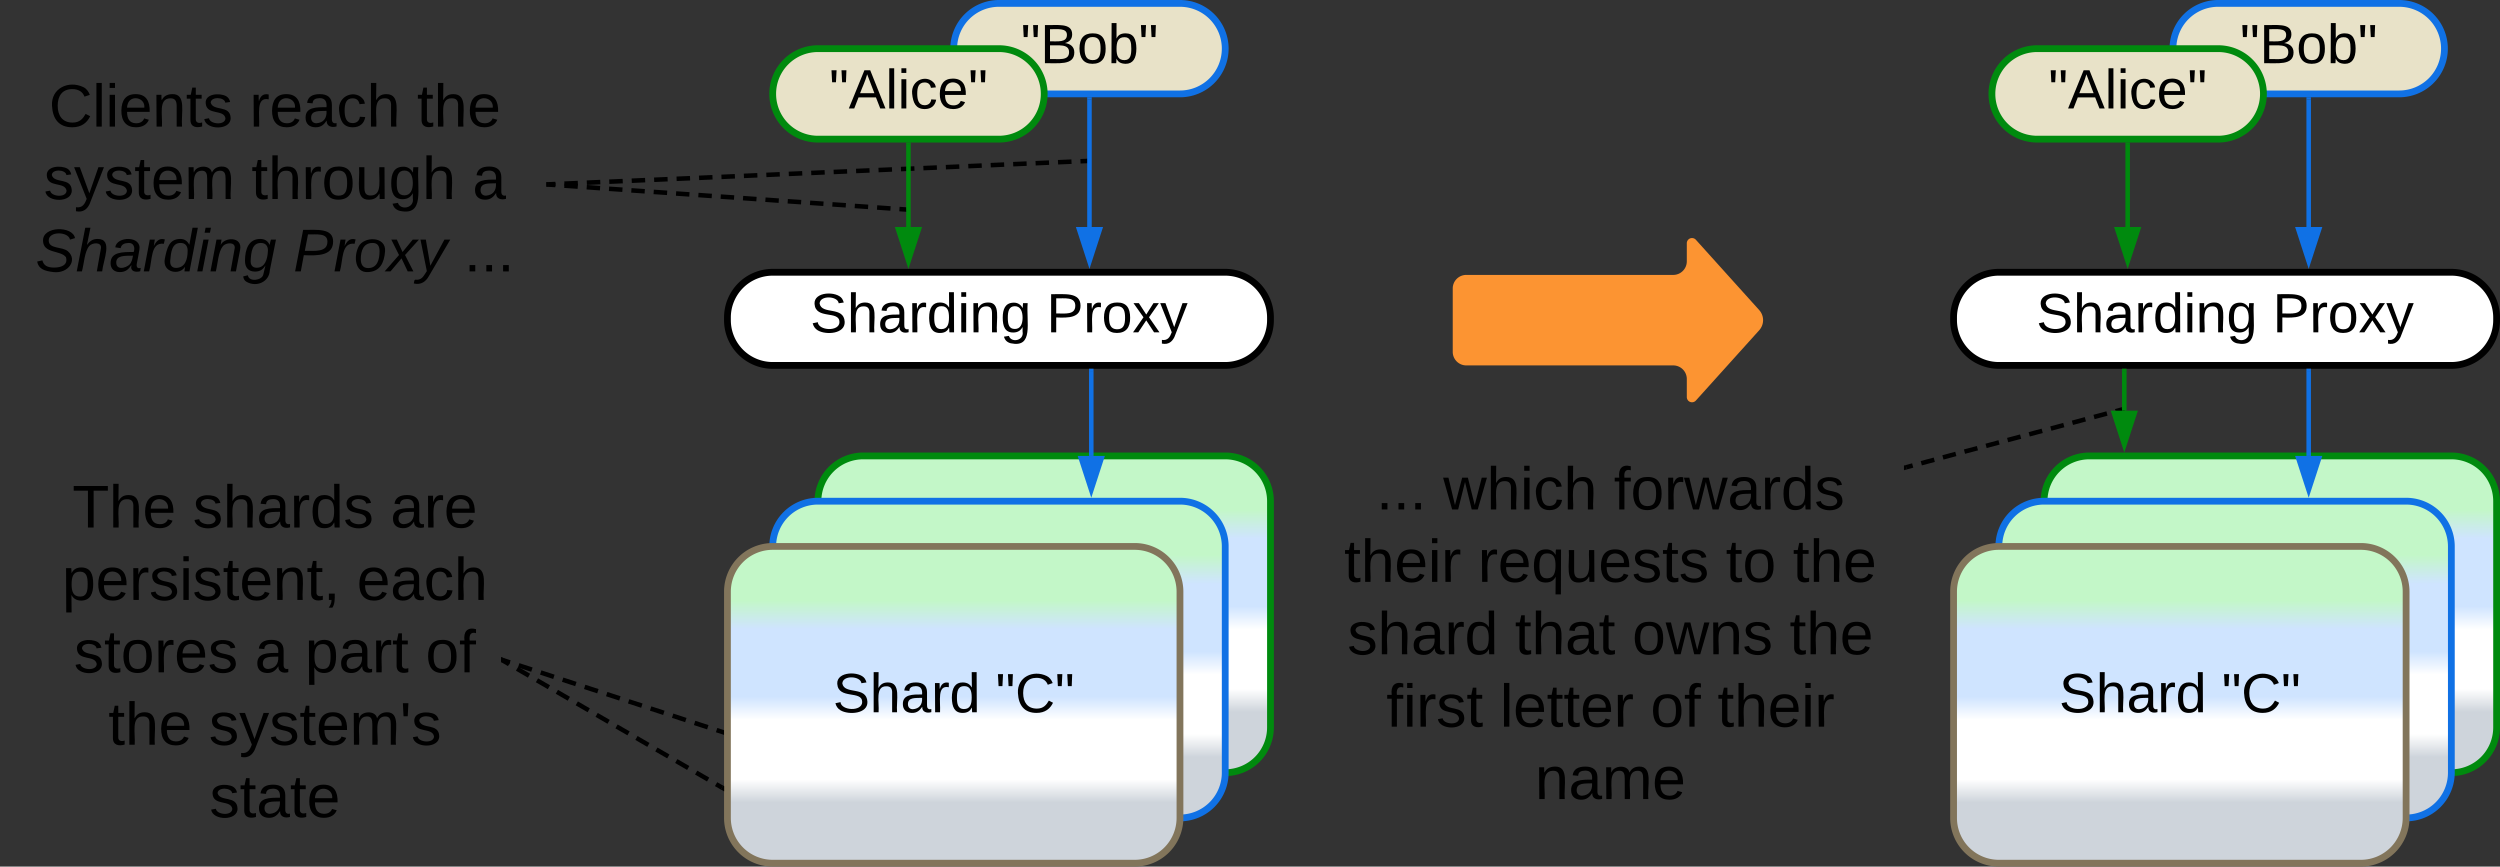 <svg xmlns="http://www.w3.org/2000/svg" xmlns:xlink="http://www.w3.org/1999/xlink" xmlns:lucid="lucid" width="1104.9" height="383"><rect width="100%" height="100%" fill="#333333" stroke="none"/><g transform="translate(-118.5 -418.5)" lucid:page-tab-id="0_0"><path d="M340.95 710.3l2.92.97m3.88 1.27l5.83 1.9m3.9 1.28l5.82 1.9m3.88 1.28l5.83 1.9m3.9 1.28l5.83 1.9m3.9 1.28l5.82 1.9m3.88 1.3l5.84 1.9m3.88 1.27l5.83 1.9m3.9 1.28l5.82 1.92m3.88 1.27l5.83 1.9m3.9 1.27l5.83 1.9m3.9 1.28l5.82 1.9m3.88 1.28l2.92.96" stroke="#000" stroke-width="2" fill="none"/><path d="M341.28 709.4l-.6 1.85-.68-.22v-2.06zM458.5 747.77v2.06l-1.28-.42.6-1.85z" stroke="#000" stroke-width=".05" fill="#000"/><path d="M480 640a20 20 0 0 1 20-20h160a20 20 0 0 1 20 20v100a20 20 0 0 1-20 20H500a20 20 0 0 1-20-20z" stroke="#008a0e" stroke-width="3" fill="url(#a)"/><use xlink:href="#b" transform="matrix(1,0,0,1,485,625) translate(42.275 68.306)"/><use xlink:href="#c" transform="matrix(1,0,0,1,485,625) translate(114.182 68.306)"/><path d="M440 558.83a20 20 0 0 1 20-20h200a20 20 0 0 1 20 20V560a20 20 0 0 1-20 20H460a20 20 0 0 1-20-20z" stroke="#000" stroke-width="3" fill="#fff"/><use xlink:href="#d" transform="matrix(1,0,0,1,445,543.833) translate(31.588 21.556)"/><use xlink:href="#e" transform="matrix(1,0,0,1,445,543.833) translate(136.02 21.556)"/><path d="M540 440a20 20 0 0 1 20-20h80a20 20 0 0 1 20 20 20 20 0 0 1-20 20h-80a20 20 0 0 1-20-20z" stroke="#1071e5" stroke-width="3" fill="#e8e2c8"/><use xlink:href="#f" transform="matrix(1,0,0,1,545,425) translate(24.653 21.431)"/><path d="M460 460a20 20 0 0 1 20-20h80a20 20 0 0 1 20 20 20 20 0 0 1-20 20h-80a20 20 0 0 1-20-20z" stroke="#008a0e" stroke-width="3" fill="#e8e2c8"/><use xlink:href="#g" transform="matrix(1,0,0,1,465,445) translate(19.968 21.431)"/><path d="M120 426a6 6 0 0 1 6-6h228a6 6 0 0 1 6 6v148a6 6 0 0 1-6 6H126a6 6 0 0 1-6-6z" stroke="#000" stroke-opacity="0" stroke-width="3" fill="#fff" fill-opacity="0"/><use xlink:href="#h" transform="matrix(1,0,0,1,125,425) translate(15.148 49.458)"/><use xlink:href="#i" transform="matrix(1,0,0,1,125,425) translate(103.815 49.458)"/><use xlink:href="#j" transform="matrix(1,0,0,1,125,425) translate(177.815 49.458)"/><use xlink:href="#k" transform="matrix(1,0,0,1,125,425) translate(12.852 81.458)"/><use xlink:href="#l" transform="matrix(1,0,0,1,125,425) translate(104.63 81.458)"/><use xlink:href="#m" transform="matrix(1,0,0,1,125,425) translate(202.333 81.458)"/><use xlink:href="#n" transform="matrix(1,0,0,1,125,425) translate(9.185 113.458)"/><use xlink:href="#o" transform="matrix(1,0,0,1,125,425) translate(123.111 113.458)"/><use xlink:href="#p" transform="matrix(1,0,0,1,125,425) translate(198.593 113.458)"/><path d="M361 499.96l2.97-.13m3.97-.17l5.95-.26m3.96-.17l5.95-.26m3.97-.17l5.95-.26m3.97-.17l5.94-.26m3.97-.16l5.96-.26m3.96-.17l5.96-.25m3.96-.17l5.95-.26m3.96-.17l5.95-.26m3.97-.18l5.96-.26m3.96-.17l5.94-.27m3.97-.17l5.96-.26m3.96-.17l5.96-.26m3.96-.17l5.95-.26m3.96-.17l5.95-.26m3.97-.16l5.96-.26m3.96-.17l5.94-.25m3.97-.17l5.96-.26m3.97-.17l5.95-.26m3.96-.18l5.95-.26m3.96-.17l5.95-.27m3.98-.17l5.95-.26m3.96-.17l5.94-.26m3.97-.17l5.96-.26m3.97-.17l2.97-.13" stroke="#000" stroke-width="2" fill="none"/><path d="M361.07 500.93l-1.07.05v-1.96l.98-.04z" stroke="#000" stroke-width=".05" fill="#000"/><path d="M598.98 489.64l1.02-.04M361 500.07l2.96.2m3.95.28l5.94.42m3.95.27l5.9.42m3.96.28l5.93.4m3.94.3l5.92.4m3.95.28l5.94.4m3.95.3l5.9.4m3.96.28l5.93.42m3.94.27l5.92.4m3.95.28l5.94.42m3.95.27l5.9.42m3.96.27l5.93.4m3.94.3l5.92.4m3.95.28l5.94.4m3.95.3l5.9.4m3.96.28l5.93.42m3.94.27l2.96.2" stroke="#000" stroke-width="2" fill="none"/><path d="M361.1 499.1l-.15 1.94-.95-.06v-1.96z" stroke="#000" stroke-width=".05" fill="#000"/><path d="M518.98 511.13l1.02.07" stroke="#000" stroke-width="2" fill="none"/><path d="M760.55 546a6 6 0 0 1 6-6H858a6 6 0 0 0 6-6v-8a2.3 2.3 0 0 1 4-1.54l28 31.08a6.67 6.67 0 0 1 0 8.92l-28 31.08a2.3 2.3 0 0 1-4-1.54v-8a6 6 0 0 0-6-6h-91.45a6 6 0 0 1-6-6z" fill="#fc9432"/><path d="M699.75 605.42a6 6 0 0 1 6-6H954a6 6 0 0 1 6 6V794a6 6 0 0 1-6 6H705.75a6 6 0 0 1-6-6z" stroke="#000" stroke-opacity="0" stroke-width="3" fill="#fff" fill-opacity="0"/><use xlink:href="#q" transform="matrix(1,0,0,1,704.75,604.417) translate(21.981 39.24)"/><use xlink:href="#r" transform="matrix(1,0,0,1,704.75,604.417) translate(51.611 39.24)"/><use xlink:href="#s" transform="matrix(1,0,0,1,704.75,604.417) translate(127.019 39.24)"/><use xlink:href="#t" transform="matrix(1,0,0,1,704.75,604.417) translate(7.833 71.24)"/><use xlink:href="#u" transform="matrix(1,0,0,1,704.75,604.417) translate(66.944 71.24)"/><use xlink:href="#v" transform="matrix(1,0,0,1,704.75,604.417) translate(176.5 71.24)"/><use xlink:href="#j" transform="matrix(1,0,0,1,704.75,604.417) translate(206.13 71.24)"/><use xlink:href="#w" transform="matrix(1,0,0,1,704.75,604.417) translate(9.278 103.24)"/><use xlink:href="#x" transform="matrix(1,0,0,1,704.75,604.417) translate(83.278 103.24)"/><use xlink:href="#y" transform="matrix(1,0,0,1,704.75,604.417) translate(135.13 103.24)"/><use xlink:href="#j" transform="matrix(1,0,0,1,704.75,604.417) translate(204.685 103.24)"/><use xlink:href="#z" transform="matrix(1,0,0,1,704.75,604.417) translate(26.463 135.24)"/><use xlink:href="#A" transform="matrix(1,0,0,1,704.75,604.417) translate(76.685 135.24)"/><use xlink:href="#B" transform="matrix(1,0,0,1,704.75,604.417) translate(143.204 135.24)"/><use xlink:href="#C" transform="matrix(1,0,0,1,704.75,604.417) translate(172.833 135.24)"/><use xlink:href="#D" transform="matrix(1,0,0,1,704.75,604.417) translate(92.204 167.24)"/><path d="M460 660a20 20 0 0 1 20-20h160a20 20 0 0 1 20 20v100a20 20 0 0 1-20 20H480a20 20 0 0 1-20-20z" stroke="#1071e5" stroke-width="3" fill="url(#E)"/><use xlink:href="#b" transform="matrix(1,0,0,1,465,645) translate(42.275 68.306)"/><use xlink:href="#F" transform="matrix(1,0,0,1,465,645) translate(114.182 68.306)"/><path d="M440 680a20 20 0 0 1 20-20h160a20 20 0 0 1 20 20v100a20 20 0 0 1-20 20H460a20 20 0 0 1-20-20z" stroke="#82755b" stroke-width="3" fill="url(#G)"/><use xlink:href="#b" transform="matrix(1,0,0,1,445,665) translate(41.63 68.306)"/><use xlink:href="#H" transform="matrix(1,0,0,1,445,665) translate(113.537 68.306)"/><path d="M600 518.83V462.5" stroke="#1071e5" stroke-width="2" fill="none"/><path d="M600 534.1l-4.63-14.27h9.26z" stroke="#1071e5" stroke-width="2" fill="#1071e5"/><path d="M600.98 462.53H599v-1.03H601z" stroke="#1071e5" stroke-width=".05" fill="#1071e5"/><path d="M600.8 620v-37.5" stroke="#1071e5" stroke-width="2" fill="none"/><path d="M600.8 635.26L596.17 621h9.26z" stroke="#1071e5" stroke-width="2" fill="#1071e5"/><path d="M601.77 582.53h-1.94v-1.03h1.94z" stroke="#1071e5" stroke-width=".05" fill="#1071e5"/><path d="M520 518.83V482.5" stroke="#008a0e" stroke-width="2" fill="none"/><path d="M520 534.1l-4.63-14.27h9.26z" stroke="#008a0e" stroke-width="2" fill="#008a0e"/><path d="M520.98 482.53H519v-1.03H521z" stroke="#008a0e" stroke-width=".05" fill="#008a0e"/><path d="M981.9 558.83a20 20 0 0 1 20-20h200a20 20 0 0 1 20 20V560a20 20 0 0 1-20 20h-200a20 20 0 0 1-20-20z" stroke="#000" stroke-width="3" fill="#fff"/><use xlink:href="#d" transform="matrix(1,0,0,1,986.9,543.833) translate(31.588 21.556)"/><use xlink:href="#e" transform="matrix(1,0,0,1,986.9,543.833) translate(136.02 21.556)"/><path d="M1078.85 440a20 20 0 0 1 20-20h80a20 20 0 0 1 20 20 20 20 0 0 1-20 20h-80a20 20 0 0 1-20-20z" stroke="#1071e5" stroke-width="3" fill="#e8e2c8"/><use xlink:href="#f" transform="matrix(1,0,0,1,1083.85,425) translate(24.653 21.431)"/><path d="M998.85 460a20 20 0 0 1 20-20h80a20 20 0 0 1 20 20 20 20 0 0 1-20 20h-80a20 20 0 0 1-20-20z" stroke="#008a0e" stroke-width="3" fill="#e8e2c8"/><g><use xlink:href="#g" transform="matrix(1,0,0,1,1003.85,445) translate(19.968 21.431)"/></g><path d="M1138.85 518.83V462.5" stroke="#1071e5" stroke-width="2" fill="none"/><path d="M1138.85 534.1l-4.63-14.27h9.27z" stroke="#1071e5" stroke-width="2" fill="#1071e5"/><path d="M1139.83 462.53h-1.95v-1.03h1.94z" stroke="#1071e5" stroke-width=".05" fill="#1071e5"/><path d="M1058.85 518.83V482.5" stroke="#008a0e" stroke-width="2" fill="none"/><path d="M1058.85 534.1l-4.63-14.27h9.26z" stroke="#008a0e" stroke-width="2" fill="#008a0e"/><path d="M1059.83 482.53h-1.95v-1.03h1.94z" stroke="#008a0e" stroke-width=".05" fill="#008a0e"/><path d="M140 626a6 6 0 0 1 6-6h188a6 6 0 0 1 6 6v168a6 6 0 0 1-6 6H146a6 6 0 0 1-6-6z" stroke="#000" stroke-opacity="0" stroke-width="3" fill="#fff" fill-opacity="0"/><g><use xlink:href="#I" transform="matrix(1,0,0,1,145,625) translate(5.481 26.646)"/><use xlink:href="#J" transform="matrix(1,0,0,1,145,625) translate(58.741 26.646)"/><use xlink:href="#K" transform="matrix(1,0,0,1,145,625) translate(146.074 26.646)"/><use xlink:href="#L" transform="matrix(1,0,0,1,145,625) translate(1 58.646)"/><use xlink:href="#M" transform="matrix(1,0,0,1,145,625) translate(131.222 58.646)"/><use xlink:href="#N" transform="matrix(1,0,0,1,145,625) translate(6.185 90.646)"/><use xlink:href="#O" transform="matrix(1,0,0,1,145,625) translate(86.111 90.646)"/><use xlink:href="#P" transform="matrix(1,0,0,1,145,625) translate(108.333 90.646)"/><use xlink:href="#Q" transform="matrix(1,0,0,1,145,625) translate(161.593 90.646)"/><use xlink:href="#R" transform="matrix(1,0,0,1,145,625) translate(21.407 122.646)"/><use xlink:href="#S" transform="matrix(1,0,0,1,145,625) translate(65.852 122.646)"/><use xlink:href="#T" transform="matrix(1,0,0,1,145,625) translate(66.111 154.646)"/></g><path d="M340.87 710.5l2.63 1.53m3.52 2.04l5.28 3.06m3.52 2.04l5.28 3.06m3.52 2.03l5.28 3.06m3.52 2.04l5.27 3.06m3.5 2.04l5.3 3.06m3.5 2.04l5.3 3.06m3.5 2.04l5.28 3.06m3.52 2.03l5.28 3.06m3.52 2.05l5.28 3.06m3.52 2.05l5.28 3.06m3.52 2.05l2.63 1.53" stroke="#000" stroke-width="2" fill="none"/><path d="M341.38 709.67l-.98 1.7-.4-.24v-2.26zM438.5 765.95v2.25l-1.38-.8.98-1.68z" stroke="#000" stroke-width=".05" fill="#000"/><path d="M960.97 625l2.86-.76m3.8-1.02l5.74-1.53m3.82-1.03l5.7-1.54m3.83-1.02l5.72-1.52m3.82-1.02l5.73-1.54m3.8-1.02l5.74-1.53m3.8-1.02l5.74-1.54m3.82-1l5.72-1.54m3.82-1.02l5.72-1.54m3.82-1.02l5.72-1.53m3.82-1.02l2.86-.77" stroke="#000" stroke-width="2" fill="none"/><path d="M961.24 625.95l-1.24.33v-2.02l.74-.2z" stroke="#000" stroke-width=".05" fill="#000"/><path d="M1056.36 599.47l1-.27" stroke="#000" stroke-width="2" fill="none"/><path d="M1021.9 640a20 20 0 0 1 20-20h160a20 20 0 0 1 20 20v100a20 20 0 0 1-20 20h-160a20 20 0 0 1-20-20z" stroke="#008a0e" stroke-width="3" fill="url(#U)"/><g><use xlink:href="#b" transform="matrix(1,0,0,1,1026.9,625) translate(42.275 68.306)"/><use xlink:href="#c" transform="matrix(1,0,0,1,1026.9,625) translate(114.182 68.306)"/></g><path d="M1001.9 660a20 20 0 0 1 20-20h160a20 20 0 0 1 20 20v100a20 20 0 0 1-20 20h-160a20 20 0 0 1-20-20z" stroke="#1071e5" stroke-width="3" fill="url(#V)"/><g><use xlink:href="#b" transform="matrix(1,0,0,1,1006.9,645) translate(42.275 68.306)"/><use xlink:href="#F" transform="matrix(1,0,0,1,1006.9,645) translate(114.182 68.306)"/></g><path d="M981.9 680a20 20 0 0 1 20-20h160a20 20 0 0 1 20 20v100a20 20 0 0 1-20 20h-160a20 20 0 0 1-20-20z" stroke="#82755b" stroke-width="3" fill="url(#W)"/><g><use xlink:href="#b" transform="matrix(1,0,0,1,986.9,665) translate(41.63 68.306)"/><use xlink:href="#H" transform="matrix(1,0,0,1,986.9,665) translate(113.537 68.306)"/></g><path d="M1138.85 620v-37.5" stroke="#1071e5" stroke-width="2" fill="none"/><path d="M1138.85 635.26l-4.63-14.26h9.27z" stroke="#1071e5" stroke-width="2" fill="#1071e5"/><path d="M1139.83 582.53h-1.95v-1.03h1.94z" stroke="#1071e5" stroke-width=".05" fill="#1071e5"/><path d="M1057.35 600v-17.5" stroke="#008a0e" stroke-width="2" fill="none"/><path d="M1057.35 615.26l-4.63-14.26h9.27z" stroke="#008a0e" stroke-width="2" fill="#008a0e"/><path d="M1058.33 582.53h-1.95v-1.03h1.94z" stroke="#008a0e" stroke-width=".05" fill="#008a0e"/><defs><linearGradient gradientUnits="userSpaceOnUse" id="a" x1="480" y1="760" x2="480" y2="620"><stop offset="19.2%" stop-color="#ced4db"/><stop offset="26.45%" stop-color="#fff"/><stop offset="45.29%" stop-color="#fff"/><stop offset="52.54%" stop-color="#cfe4ff"/><stop offset="73.91%" stop-color="#cfe4ff"/><stop offset="82.97%" stop-color="#c3f7c8"/></linearGradient><path d="M185-189c-5-48-123-54-124 2 14 75 158 14 163 119 3 78-121 87-175 55-17-10-28-26-33-46l33-7c5 56 141 63 141-1 0-78-155-14-162-118-5-82 145-84 179-34 5 7 8 16 11 25" id="X"/><path d="M106-169C34-169 62-67 57 0H25v-261h32l-1 103c12-21 28-36 61-36 89 0 53 116 60 194h-32v-121c2-32-8-49-39-48" id="Y"/><path d="M141-36C126-15 110 5 73 4 37 3 15-17 15-53c-1-64 63-63 125-63 3-35-9-54-41-54-24 1-41 7-42 31l-33-3c5-37 33-52 76-52 45 0 72 20 72 64v82c-1 20 7 32 28 27v20c-31 9-61-2-59-35zM48-53c0 20 12 33 32 33 41-3 63-29 60-74-43 2-92-5-92 41" id="Z"/><path d="M114-163C36-179 61-72 57 0H25l-1-190h30c1 12-1 29 2 39 6-27 23-49 58-41v29" id="aa"/><path d="M85-194c31 0 48 13 60 33l-1-100h32l1 261h-30c-2-10 0-23-3-31C134-8 116 4 85 4 32 4 16-35 15-94c0-66 23-100 70-100zm9 24c-40 0-46 34-46 75 0 40 6 74 45 74 42 0 51-32 51-76 0-42-9-74-50-73" id="ab"/><g id="b"><use transform="matrix(0.068,0,0,0.068,0,0)" xlink:href="#X"/><use transform="matrix(0.068,0,0,0.068,16.296,0)" xlink:href="#Y"/><use transform="matrix(0.068,0,0,0.068,29.877,0)" xlink:href="#Z"/><use transform="matrix(0.068,0,0,0.068,43.457,0)" xlink:href="#aa"/><use transform="matrix(0.068,0,0,0.068,51.537,0)" xlink:href="#ab"/></g><path d="M109-170H84l-4-78h32zm-65 0H19l-4-78h33" id="ac"/><path d="M205 0l-28-72H64L36 0H1l101-248h38L239 0h-34zm-38-99l-47-123c-12 45-31 82-46 123h93" id="ad"/><g id="c"><use transform="matrix(0.068,0,0,0.068,0,0)" xlink:href="#ac"/><use transform="matrix(0.068,0,0,0.068,8.623,0)" xlink:href="#ad"/><use transform="matrix(0.068,0,0,0.068,24.92,0)" xlink:href="#ac"/></g><path d="M24-231v-30h32v30H24zM24 0v-190h32V0H24" id="ae"/><path d="M117-194c89-4 53 116 60 194h-32v-121c0-31-8-49-39-48C34-167 62-67 57 0H25l-1-190h30c1 10-1 24 2 32 11-22 29-35 61-36" id="af"/><path d="M177-190C167-65 218 103 67 71c-23-6-38-20-44-43l32-5c15 47 100 32 89-28v-30C133-14 115 1 83 1 29 1 15-40 15-95c0-56 16-97 71-98 29-1 48 16 59 35 1-10 0-23 2-32h30zM94-22c36 0 50-32 50-73 0-42-14-75-50-75-39 0-46 34-46 75s6 73 46 73" id="ag"/><g id="d"><use transform="matrix(0.068,0,0,0.068,0,0)" xlink:href="#X"/><use transform="matrix(0.068,0,0,0.068,16.296,0)" xlink:href="#Y"/><use transform="matrix(0.068,0,0,0.068,29.877,0)" xlink:href="#Z"/><use transform="matrix(0.068,0,0,0.068,43.457,0)" xlink:href="#aa"/><use transform="matrix(0.068,0,0,0.068,51.537,0)" xlink:href="#ab"/><use transform="matrix(0.068,0,0,0.068,65.117,0)" xlink:href="#ae"/><use transform="matrix(0.068,0,0,0.068,70.481,0)" xlink:href="#af"/><use transform="matrix(0.068,0,0,0.068,84.062,0)" xlink:href="#ag"/></g><path d="M30-248c87 1 191-15 191 75 0 78-77 80-158 76V0H30v-248zm33 125c57 0 124 11 124-50 0-59-68-47-124-48v98" id="ah"/><path d="M100-194c62-1 85 37 85 99 1 63-27 99-86 99S16-35 15-95c0-66 28-99 85-99zM99-20c44 1 53-31 53-75 0-43-8-75-51-75s-53 32-53 75 10 74 51 75" id="ai"/><path d="M141 0L90-78 38 0H4l68-98-65-92h35l48 74 47-74h35l-64 92 68 98h-35" id="aj"/><path d="M179-190L93 31C79 59 56 82 12 73V49c39 6 53-20 64-50L1-190h34L92-34l54-156h33" id="ak"/><g id="e"><use transform="matrix(0.068,0,0,0.068,0,0)" xlink:href="#ah"/><use transform="matrix(0.068,0,0,0.068,16.296,0)" xlink:href="#aa"/><use transform="matrix(0.068,0,0,0.068,24.377,0)" xlink:href="#ai"/><use transform="matrix(0.068,0,0,0.068,37.957,0)" xlink:href="#aj"/><use transform="matrix(0.068,0,0,0.068,50.179,0)" xlink:href="#ak"/></g><path d="M160-131c35 5 61 23 61 61C221 17 115-2 30 0v-248c76 3 177-17 177 60 0 33-19 50-47 57zm-97-11c50-1 110 9 110-42 0-47-63-36-110-37v79zm0 115c55-2 124 14 124-45 0-56-70-42-124-44v89" id="al"/><path d="M115-194c53 0 69 39 70 98 0 66-23 100-70 100C84 3 66-7 56-30L54 0H23l1-261h32v101c10-23 28-34 59-34zm-8 174c40 0 45-34 45-75 0-40-5-75-45-74-42 0-51 32-51 76 0 43 10 73 51 73" id="am"/><g id="f"><use transform="matrix(0.068,0,0,0.068,0,0)" xlink:href="#ac"/><use transform="matrix(0.068,0,0,0.068,8.623,0)" xlink:href="#al"/><use transform="matrix(0.068,0,0,0.068,24.92,0)" xlink:href="#ai"/><use transform="matrix(0.068,0,0,0.068,38.5,0)" xlink:href="#am"/><use transform="matrix(0.068,0,0,0.068,52.08,0)" xlink:href="#ac"/></g><path d="M24 0v-261h32V0H24" id="an"/><path d="M96-169c-40 0-48 33-48 73s9 75 48 75c24 0 41-14 43-38l32 2c-6 37-31 61-74 61-59 0-76-41-82-99-10-93 101-131 147-64 4 7 5 14 7 22l-32 3c-4-21-16-35-41-35" id="ao"/><path d="M100-194c63 0 86 42 84 106H49c0 40 14 67 53 68 26 1 43-12 49-29l28 8c-11 28-37 45-77 45C44 4 14-33 15-96c1-61 26-98 85-98zm52 81c6-60-76-77-97-28-3 7-6 17-6 28h103" id="ap"/><g id="g"><use transform="matrix(0.068,0,0,0.068,0,0)" xlink:href="#ac"/><use transform="matrix(0.068,0,0,0.068,8.623,0)" xlink:href="#ad"/><use transform="matrix(0.068,0,0,0.068,24.92,0)" xlink:href="#an"/><use transform="matrix(0.068,0,0,0.068,30.284,0)" xlink:href="#ae"/><use transform="matrix(0.068,0,0,0.068,35.648,0)" xlink:href="#ao"/><use transform="matrix(0.068,0,0,0.068,47.87,0)" xlink:href="#ap"/><use transform="matrix(0.068,0,0,0.068,61.451,0)" xlink:href="#ac"/></g><path d="M212-179c-10-28-35-45-73-45-59 0-87 40-87 99 0 60 29 101 89 101 43 0 62-24 78-52l27 14C228-24 195 4 139 4 59 4 22-46 18-125c-6-104 99-153 187-111 19 9 31 26 39 46" id="aq"/><path d="M59-47c-2 24 18 29 38 22v24C64 9 27 4 27-40v-127H5v-23h24l9-43h21v43h35v23H59v120" id="ar"/><path d="M135-143c-3-34-86-38-87 0 15 53 115 12 119 90S17 21 10-45l28-5c4 36 97 45 98 0-10-56-113-15-118-90-4-57 82-63 122-42 12 7 21 19 24 35" id="as"/><g id="h"><use transform="matrix(0.074,0,0,0.074,0,0)" xlink:href="#aq"/><use transform="matrix(0.074,0,0,0.074,19.185,0)" xlink:href="#an"/><use transform="matrix(0.074,0,0,0.074,25.037,0)" xlink:href="#ae"/><use transform="matrix(0.074,0,0,0.074,30.889,0)" xlink:href="#ap"/><use transform="matrix(0.074,0,0,0.074,45.704,0)" xlink:href="#af"/><use transform="matrix(0.074,0,0,0.074,60.519,0)" xlink:href="#ar"/><use transform="matrix(0.074,0,0,0.074,67.926,0)" xlink:href="#as"/></g><g id="i"><use transform="matrix(0.074,0,0,0.074,0,0)" xlink:href="#aa"/><use transform="matrix(0.074,0,0,0.074,8.815,0)" xlink:href="#ap"/><use transform="matrix(0.074,0,0,0.074,23.63,0)" xlink:href="#Z"/><use transform="matrix(0.074,0,0,0.074,38.444,0)" xlink:href="#ao"/><use transform="matrix(0.074,0,0,0.074,51.778,0)" xlink:href="#Y"/></g><g id="j"><use transform="matrix(0.074,0,0,0.074,0,0)" xlink:href="#ar"/><use transform="matrix(0.074,0,0,0.074,7.407,0)" xlink:href="#Y"/><use transform="matrix(0.074,0,0,0.074,22.222,0)" xlink:href="#ap"/></g><path d="M210-169c-67 3-38 105-44 169h-31v-121c0-29-5-50-35-48C34-165 62-65 56 0H25l-1-190h30c1 10-1 24 2 32 10-44 99-50 107 0 11-21 27-35 58-36 85-2 47 119 55 194h-31v-121c0-29-5-49-35-48" id="at"/><g id="k"><use transform="matrix(0.074,0,0,0.074,0,0)" xlink:href="#as"/><use transform="matrix(0.074,0,0,0.074,13.333,0)" xlink:href="#ak"/><use transform="matrix(0.074,0,0,0.074,26.667,0)" xlink:href="#as"/><use transform="matrix(0.074,0,0,0.074,40,0)" xlink:href="#ar"/><use transform="matrix(0.074,0,0,0.074,47.407,0)" xlink:href="#ap"/><use transform="matrix(0.074,0,0,0.074,62.222,0)" xlink:href="#at"/></g><path d="M84 4C-5 8 30-112 23-190h32v120c0 31 7 50 39 49 72-2 45-101 50-169h31l1 190h-30c-1-10 1-25-2-33-11 22-28 36-60 37" id="au"/><g id="l"><use transform="matrix(0.074,0,0,0.074,0,0)" xlink:href="#ar"/><use transform="matrix(0.074,0,0,0.074,7.407,0)" xlink:href="#Y"/><use transform="matrix(0.074,0,0,0.074,22.222,0)" xlink:href="#aa"/><use transform="matrix(0.074,0,0,0.074,31.037,0)" xlink:href="#ai"/><use transform="matrix(0.074,0,0,0.074,45.852,0)" xlink:href="#au"/><use transform="matrix(0.074,0,0,0.074,60.667,0)" xlink:href="#ag"/><use transform="matrix(0.074,0,0,0.074,75.481,0)" xlink:href="#Y"/></g><use transform="matrix(0.074,0,0,0.074,0,0)" xlink:href="#Z" id="m"/><path d="M194-120c59 52 2 134-86 124-53-6-90-18-98-63l31-7c8 30 29 43 70 43 46 0 84-17 71-62-32-43-135-20-137-98-3-89 178-90 191-16l-30 9c-8-48-127-53-127 5 0 53 81 35 115 65" id="av"/><path d="M67-158c15-20 31-36 64-36 94 0 33 127 27 194h-32l25-140c3-38-53-32-70-12C52-117 51-51 37 0H6l51-261h31" id="aw"/><path d="M165-48c-4 18 1 34 23 27l-3 20c-29 8-62 0-52-35h-2C116-14 99 4 63 4 30 4 8-16 8-49c0-68 71-67 138-67 10-26 0-56-31-54-26 1-42 9-47 31l-32-5c8-67 160-71 144 15-5 28-9 54-15 81zM42-50c3 52 80 24 89-6 7-12 7-24 11-38-47 1-103-4-100 44" id="ax"/><path d="M66-151c12-25 30-51 66-40l-6 26C45-176 58-65 38 0H6l36-190h30" id="ay"/><path d="M133-28C103 26-5 8 13-77c13-62 24-115 90-117 29-1 46 15 56 35l19-102h32L160 0h-30zM45-64c-2 27 10 43 35 43 54-1 69-50 69-103 0-29-15-46-42-46-53-1-58 58-62 106" id="az"/><path d="M50-231l6-30h32l-6 30H50zM6 0l37-190h31L37 0H6" id="aA"/><path d="M67-158c22-48 132-52 116 29L158 0h-32l25-140c3-38-53-32-70-12C52-117 51-52 38 0H6l36-190h30" id="aB"/><path d="M103-194c29 0 47 14 56 36 2-11 5-23 8-32h30L160-5C157 61 82 97 21 62 9 55 4 45 1 30l28-7c7 42 83 31 92-3 4-16 9-38 13-55-13 20-29 36-62 36-40 0-60-25-60-64 0-71 23-131 91-131zm4 24c-53 0-58 54-61 104-2 27 10 44 36 44 49 0 65-50 67-102 1-29-15-46-42-46" id="aC"/><g id="n"><use transform="matrix(0.074,0,0,0.074,0,0)" xlink:href="#av"/><use transform="matrix(0.074,0,0,0.074,17.778,0)" xlink:href="#aw"/><use transform="matrix(0.074,0,0,0.074,32.593,0)" xlink:href="#ax"/><use transform="matrix(0.074,0,0,0.074,47.407,0)" xlink:href="#ay"/><use transform="matrix(0.074,0,0,0.074,56.222,0)" xlink:href="#az"/><use transform="matrix(0.074,0,0,0.074,71.037,0)" xlink:href="#aA"/><use transform="matrix(0.074,0,0,0.074,76.889,0)" xlink:href="#aB"/><use transform="matrix(0.074,0,0,0.074,91.704,0)" xlink:href="#aC"/></g><path d="M238-179c0 84-86 86-175 82L45 0H11l48-248c82 0 179-12 179 69zm-34 1c0-53-64-42-116-43l-19 98c63 0 135 9 135-55" id="aD"/><path d="M30-147c31-64 166-65 159 27C183-49 158 1 86 4 9 8 1-88 30-147zM88-20c53 0 68-48 68-100 0-31-11-51-44-50-52 1-68 46-68 97 0 32 13 53 44 53" id="aE"/><path d="M124 0L87-78 21 0h-35l86-98-46-92h33l34 74 61-74h37l-83 92 50 98h-34" id="aF"/><path d="M198-190L69 30C53 58 25 83-20 72c4-11-1-27 19-22 33-1 43-29 59-52L20-190h32L79-34l84-156h35" id="aG"/><g id="o"><use transform="matrix(0.074,0,0,0.074,0,0)" xlink:href="#aD"/><use transform="matrix(0.074,0,0,0.074,17.778,0)" xlink:href="#ay"/><use transform="matrix(0.074,0,0,0.074,26.593,0)" xlink:href="#aE"/><use transform="matrix(0.074,0,0,0.074,41.407,0)" xlink:href="#aF"/><use transform="matrix(0.074,0,0,0.074,54.741,0)" xlink:href="#aG"/></g><path d="M33 0v-38h34V0H33" id="aH"/><g id="p"><use transform="matrix(0.074,0,0,0.074,0,0)" xlink:href="#aH"/><use transform="matrix(0.074,0,0,0.074,7.407,0)" xlink:href="#aH"/><use transform="matrix(0.074,0,0,0.074,14.815,0)" xlink:href="#aH"/></g><g id="q"><use transform="matrix(0.074,0,0,0.074,0,0)" xlink:href="#aH"/><use transform="matrix(0.074,0,0,0.074,7.407,0)" xlink:href="#aH"/><use transform="matrix(0.074,0,0,0.074,14.815,0)" xlink:href="#aH"/></g><path d="M206 0h-36l-40-164L89 0H53L-1-190h32L70-26l43-164h34l41 164 42-164h31" id="aI"/><g id="r"><use transform="matrix(0.074,0,0,0.074,0,0)" xlink:href="#aI"/><use transform="matrix(0.074,0,0,0.074,19.185,0)" xlink:href="#Y"/><use transform="matrix(0.074,0,0,0.074,34,0)" xlink:href="#ae"/><use transform="matrix(0.074,0,0,0.074,39.852,0)" xlink:href="#ao"/><use transform="matrix(0.074,0,0,0.074,53.185,0)" xlink:href="#Y"/></g><path d="M101-234c-31-9-42 10-38 44h38v23H63V0H32v-167H5v-23h27c-7-52 17-82 69-68v24" id="aJ"/><g id="s"><use transform="matrix(0.074,0,0,0.074,0,0)" xlink:href="#aJ"/><use transform="matrix(0.074,0,0,0.074,7.407,0)" xlink:href="#ai"/><use transform="matrix(0.074,0,0,0.074,22.222,0)" xlink:href="#aa"/><use transform="matrix(0.074,0,0,0.074,31.037,0)" xlink:href="#aI"/><use transform="matrix(0.074,0,0,0.074,50.222,0)" xlink:href="#Z"/><use transform="matrix(0.074,0,0,0.074,65.037,0)" xlink:href="#aa"/><use transform="matrix(0.074,0,0,0.074,73.852,0)" xlink:href="#ab"/><use transform="matrix(0.074,0,0,0.074,88.667,0)" xlink:href="#as"/></g><g id="t"><use transform="matrix(0.074,0,0,0.074,0,0)" xlink:href="#ar"/><use transform="matrix(0.074,0,0,0.074,7.407,0)" xlink:href="#Y"/><use transform="matrix(0.074,0,0,0.074,22.222,0)" xlink:href="#ap"/><use transform="matrix(0.074,0,0,0.074,37.037,0)" xlink:href="#ae"/><use transform="matrix(0.074,0,0,0.074,42.889,0)" xlink:href="#aa"/></g><path d="M145-31C134-9 116 4 85 4 32 4 16-35 15-94c0-59 17-99 70-100 32-1 48 14 60 33 0-11-1-24 2-32h30l-1 268h-32zM93-21c41 0 51-33 51-76s-8-73-50-73c-40 0-46 35-46 75s5 74 45 74" id="aK"/><g id="u"><use transform="matrix(0.074,0,0,0.074,0,0)" xlink:href="#aa"/><use transform="matrix(0.074,0,0,0.074,8.815,0)" xlink:href="#ap"/><use transform="matrix(0.074,0,0,0.074,23.63,0)" xlink:href="#aK"/><use transform="matrix(0.074,0,0,0.074,38.444,0)" xlink:href="#au"/><use transform="matrix(0.074,0,0,0.074,53.259,0)" xlink:href="#ap"/><use transform="matrix(0.074,0,0,0.074,68.074,0)" xlink:href="#as"/><use transform="matrix(0.074,0,0,0.074,81.407,0)" xlink:href="#ar"/><use transform="matrix(0.074,0,0,0.074,88.815,0)" xlink:href="#as"/></g><g id="v"><use transform="matrix(0.074,0,0,0.074,0,0)" xlink:href="#ar"/><use transform="matrix(0.074,0,0,0.074,7.407,0)" xlink:href="#ai"/></g><g id="w"><use transform="matrix(0.074,0,0,0.074,0,0)" xlink:href="#as"/><use transform="matrix(0.074,0,0,0.074,13.333,0)" xlink:href="#Y"/><use transform="matrix(0.074,0,0,0.074,28.148,0)" xlink:href="#Z"/><use transform="matrix(0.074,0,0,0.074,42.963,0)" xlink:href="#aa"/><use transform="matrix(0.074,0,0,0.074,51.778,0)" xlink:href="#ab"/></g><g id="x"><use transform="matrix(0.074,0,0,0.074,0,0)" xlink:href="#ar"/><use transform="matrix(0.074,0,0,0.074,7.407,0)" xlink:href="#Y"/><use transform="matrix(0.074,0,0,0.074,22.222,0)" xlink:href="#Z"/><use transform="matrix(0.074,0,0,0.074,37.037,0)" xlink:href="#ar"/></g><g id="y"><use transform="matrix(0.074,0,0,0.074,0,0)" xlink:href="#ai"/><use transform="matrix(0.074,0,0,0.074,14.815,0)" xlink:href="#aI"/><use transform="matrix(0.074,0,0,0.074,34,0)" xlink:href="#af"/><use transform="matrix(0.074,0,0,0.074,48.815,0)" xlink:href="#as"/></g><g id="z"><use transform="matrix(0.074,0,0,0.074,0,0)" xlink:href="#aJ"/><use transform="matrix(0.074,0,0,0.074,7.407,0)" xlink:href="#ae"/><use transform="matrix(0.074,0,0,0.074,13.259,0)" xlink:href="#aa"/><use transform="matrix(0.074,0,0,0.074,22.074,0)" xlink:href="#as"/><use transform="matrix(0.074,0,0,0.074,35.407,0)" xlink:href="#ar"/></g><g id="A"><use transform="matrix(0.074,0,0,0.074,0,0)" xlink:href="#an"/><use transform="matrix(0.074,0,0,0.074,5.852,0)" xlink:href="#ap"/><use transform="matrix(0.074,0,0,0.074,20.667,0)" xlink:href="#ar"/><use transform="matrix(0.074,0,0,0.074,28.074,0)" xlink:href="#ar"/><use transform="matrix(0.074,0,0,0.074,35.481,0)" xlink:href="#ap"/><use transform="matrix(0.074,0,0,0.074,50.296,0)" xlink:href="#aa"/></g><g id="B"><use transform="matrix(0.074,0,0,0.074,0,0)" xlink:href="#ai"/><use transform="matrix(0.074,0,0,0.074,14.815,0)" xlink:href="#aJ"/></g><g id="C"><use transform="matrix(0.074,0,0,0.074,0,0)" xlink:href="#ar"/><use transform="matrix(0.074,0,0,0.074,7.407,0)" xlink:href="#Y"/><use transform="matrix(0.074,0,0,0.074,22.222,0)" xlink:href="#ap"/><use transform="matrix(0.074,0,0,0.074,37.037,0)" xlink:href="#ae"/><use transform="matrix(0.074,0,0,0.074,42.889,0)" xlink:href="#aa"/></g><g id="D"><use transform="matrix(0.074,0,0,0.074,0,0)" xlink:href="#af"/><use transform="matrix(0.074,0,0,0.074,14.815,0)" xlink:href="#Z"/><use transform="matrix(0.074,0,0,0.074,29.63,0)" xlink:href="#at"/><use transform="matrix(0.074,0,0,0.074,51.778,0)" xlink:href="#ap"/></g><linearGradient gradientUnits="userSpaceOnUse" id="E" x1="460" y1="780" x2="460" y2="640"><stop offset="19.2%" stop-color="#ced4db"/><stop offset="26.45%" stop-color="#fff"/><stop offset="45.29%" stop-color="#fff"/><stop offset="52.54%" stop-color="#cfe4ff"/><stop offset="73.91%" stop-color="#cfe4ff"/><stop offset="82.97%" stop-color="#c3f7c8"/></linearGradient><g id="F"><use transform="matrix(0.068,0,0,0.068,0,0)" xlink:href="#ac"/><use transform="matrix(0.068,0,0,0.068,8.623,0)" xlink:href="#al"/><use transform="matrix(0.068,0,0,0.068,24.92,0)" xlink:href="#ac"/></g><linearGradient gradientUnits="userSpaceOnUse" id="G" x1="440" y1="800" x2="440" y2="660"><stop offset="19.2%" stop-color="#ced4db"/><stop offset="26.45%" stop-color="#fff"/><stop offset="45.29%" stop-color="#fff"/><stop offset="52.54%" stop-color="#cfe4ff"/><stop offset="73.91%" stop-color="#cfe4ff"/><stop offset="82.97%" stop-color="#c3f7c8"/></linearGradient><g id="H"><use transform="matrix(0.068,0,0,0.068,0,0)" xlink:href="#ac"/><use transform="matrix(0.068,0,0,0.068,8.623,0)" xlink:href="#aq"/><use transform="matrix(0.068,0,0,0.068,26.21,0)" xlink:href="#ac"/></g><path d="M127-220V0H93v-220H8v-28h204v28h-85" id="aL"/><g id="I"><use transform="matrix(0.074,0,0,0.074,0,0)" xlink:href="#aL"/><use transform="matrix(0.074,0,0,0.074,16.222,0)" xlink:href="#Y"/><use transform="matrix(0.074,0,0,0.074,31.037,0)" xlink:href="#ap"/></g><g id="J"><use transform="matrix(0.074,0,0,0.074,0,0)" xlink:href="#as"/><use transform="matrix(0.074,0,0,0.074,13.333,0)" xlink:href="#Y"/><use transform="matrix(0.074,0,0,0.074,28.148,0)" xlink:href="#Z"/><use transform="matrix(0.074,0,0,0.074,42.963,0)" xlink:href="#aa"/><use transform="matrix(0.074,0,0,0.074,51.778,0)" xlink:href="#ab"/><use transform="matrix(0.074,0,0,0.074,66.593,0)" xlink:href="#as"/></g><g id="K"><use transform="matrix(0.074,0,0,0.074,0,0)" xlink:href="#Z"/><use transform="matrix(0.074,0,0,0.074,14.815,0)" xlink:href="#aa"/><use transform="matrix(0.074,0,0,0.074,23.63,0)" xlink:href="#ap"/></g><path d="M115-194c55 1 70 41 70 98S169 2 115 4C84 4 66-9 55-30l1 105H24l-1-265h31l2 30c10-21 28-34 59-34zm-8 174c40 0 45-34 45-75s-6-73-45-74c-42 0-51 32-51 76 0 43 10 73 51 73" id="aM"/><path d="M68-38c1 34 0 65-14 84H32c9-13 17-26 17-46H33v-38h35" id="aN"/><g id="L"><use transform="matrix(0.074,0,0,0.074,0,0)" xlink:href="#aM"/><use transform="matrix(0.074,0,0,0.074,14.815,0)" xlink:href="#ap"/><use transform="matrix(0.074,0,0,0.074,29.63,0)" xlink:href="#aa"/><use transform="matrix(0.074,0,0,0.074,38.444,0)" xlink:href="#as"/><use transform="matrix(0.074,0,0,0.074,51.778,0)" xlink:href="#ae"/><use transform="matrix(0.074,0,0,0.074,57.63,0)" xlink:href="#as"/><use transform="matrix(0.074,0,0,0.074,70.963,0)" xlink:href="#ar"/><use transform="matrix(0.074,0,0,0.074,78.37,0)" xlink:href="#ap"/><use transform="matrix(0.074,0,0,0.074,93.185,0)" xlink:href="#af"/><use transform="matrix(0.074,0,0,0.074,108,0)" xlink:href="#ar"/><use transform="matrix(0.074,0,0,0.074,115.407,0)" xlink:href="#aN"/></g><g id="M"><use transform="matrix(0.074,0,0,0.074,0,0)" xlink:href="#ap"/><use transform="matrix(0.074,0,0,0.074,14.815,0)" xlink:href="#Z"/><use transform="matrix(0.074,0,0,0.074,29.63,0)" xlink:href="#ao"/><use transform="matrix(0.074,0,0,0.074,42.963,0)" xlink:href="#Y"/></g><g id="N"><use transform="matrix(0.074,0,0,0.074,0,0)" xlink:href="#as"/><use transform="matrix(0.074,0,0,0.074,13.333,0)" xlink:href="#ar"/><use transform="matrix(0.074,0,0,0.074,20.741,0)" xlink:href="#ai"/><use transform="matrix(0.074,0,0,0.074,35.556,0)" xlink:href="#aa"/><use transform="matrix(0.074,0,0,0.074,44.37,0)" xlink:href="#ap"/><use transform="matrix(0.074,0,0,0.074,59.185,0)" xlink:href="#as"/></g><use transform="matrix(0.074,0,0,0.074,0,0)" xlink:href="#Z" id="O"/><g id="P"><use transform="matrix(0.074,0,0,0.074,0,0)" xlink:href="#aM"/><use transform="matrix(0.074,0,0,0.074,14.815,0)" xlink:href="#Z"/><use transform="matrix(0.074,0,0,0.074,29.63,0)" xlink:href="#aa"/><use transform="matrix(0.074,0,0,0.074,38.444,0)" xlink:href="#ar"/></g><g id="Q"><use transform="matrix(0.074,0,0,0.074,0,0)" xlink:href="#ai"/><use transform="matrix(0.074,0,0,0.074,14.815,0)" xlink:href="#aJ"/></g><g id="R"><use transform="matrix(0.074,0,0,0.074,0,0)" xlink:href="#ar"/><use transform="matrix(0.074,0,0,0.074,7.407,0)" xlink:href="#Y"/><use transform="matrix(0.074,0,0,0.074,22.222,0)" xlink:href="#ap"/></g><path d="M47-170H22l-4-78h33" id="aO"/><g id="S"><use transform="matrix(0.074,0,0,0.074,0,0)" xlink:href="#as"/><use transform="matrix(0.074,0,0,0.074,13.333,0)" xlink:href="#ak"/><use transform="matrix(0.074,0,0,0.074,26.667,0)" xlink:href="#as"/><use transform="matrix(0.074,0,0,0.074,40,0)" xlink:href="#ar"/><use transform="matrix(0.074,0,0,0.074,47.407,0)" xlink:href="#ap"/><use transform="matrix(0.074,0,0,0.074,62.222,0)" xlink:href="#at"/><use transform="matrix(0.074,0,0,0.074,84.37,0)" xlink:href="#aO"/><use transform="matrix(0.074,0,0,0.074,89.407,0)" xlink:href="#as"/></g><g id="T"><use transform="matrix(0.074,0,0,0.074,0,0)" xlink:href="#as"/><use transform="matrix(0.074,0,0,0.074,13.333,0)" xlink:href="#ar"/><use transform="matrix(0.074,0,0,0.074,20.741,0)" xlink:href="#Z"/><use transform="matrix(0.074,0,0,0.074,35.556,0)" xlink:href="#ar"/><use transform="matrix(0.074,0,0,0.074,42.963,0)" xlink:href="#ap"/></g><linearGradient gradientUnits="userSpaceOnUse" id="U" x1="1021.9" y1="760" x2="1021.9" y2="620"><stop offset="19.2%" stop-color="#ced4db"/><stop offset="26.45%" stop-color="#fff"/><stop offset="45.29%" stop-color="#fff"/><stop offset="52.54%" stop-color="#cfe4ff"/><stop offset="73.91%" stop-color="#cfe4ff"/><stop offset="82.97%" stop-color="#c3f7c8"/></linearGradient><linearGradient gradientUnits="userSpaceOnUse" id="V" x1="1001.9" y1="780" x2="1001.9" y2="640"><stop offset="19.2%" stop-color="#ced4db"/><stop offset="26.45%" stop-color="#fff"/><stop offset="45.29%" stop-color="#fff"/><stop offset="52.54%" stop-color="#cfe4ff"/><stop offset="73.91%" stop-color="#cfe4ff"/><stop offset="82.97%" stop-color="#c3f7c8"/></linearGradient><linearGradient gradientUnits="userSpaceOnUse" id="W" x1="981.9" y1="800" x2="981.9" y2="660"><stop offset="19.2%" stop-color="#ced4db"/><stop offset="26.45%" stop-color="#fff"/><stop offset="45.29%" stop-color="#fff"/><stop offset="52.54%" stop-color="#cfe4ff"/><stop offset="73.91%" stop-color="#cfe4ff"/><stop offset="82.97%" stop-color="#c3f7c8"/></linearGradient></defs></g></svg>